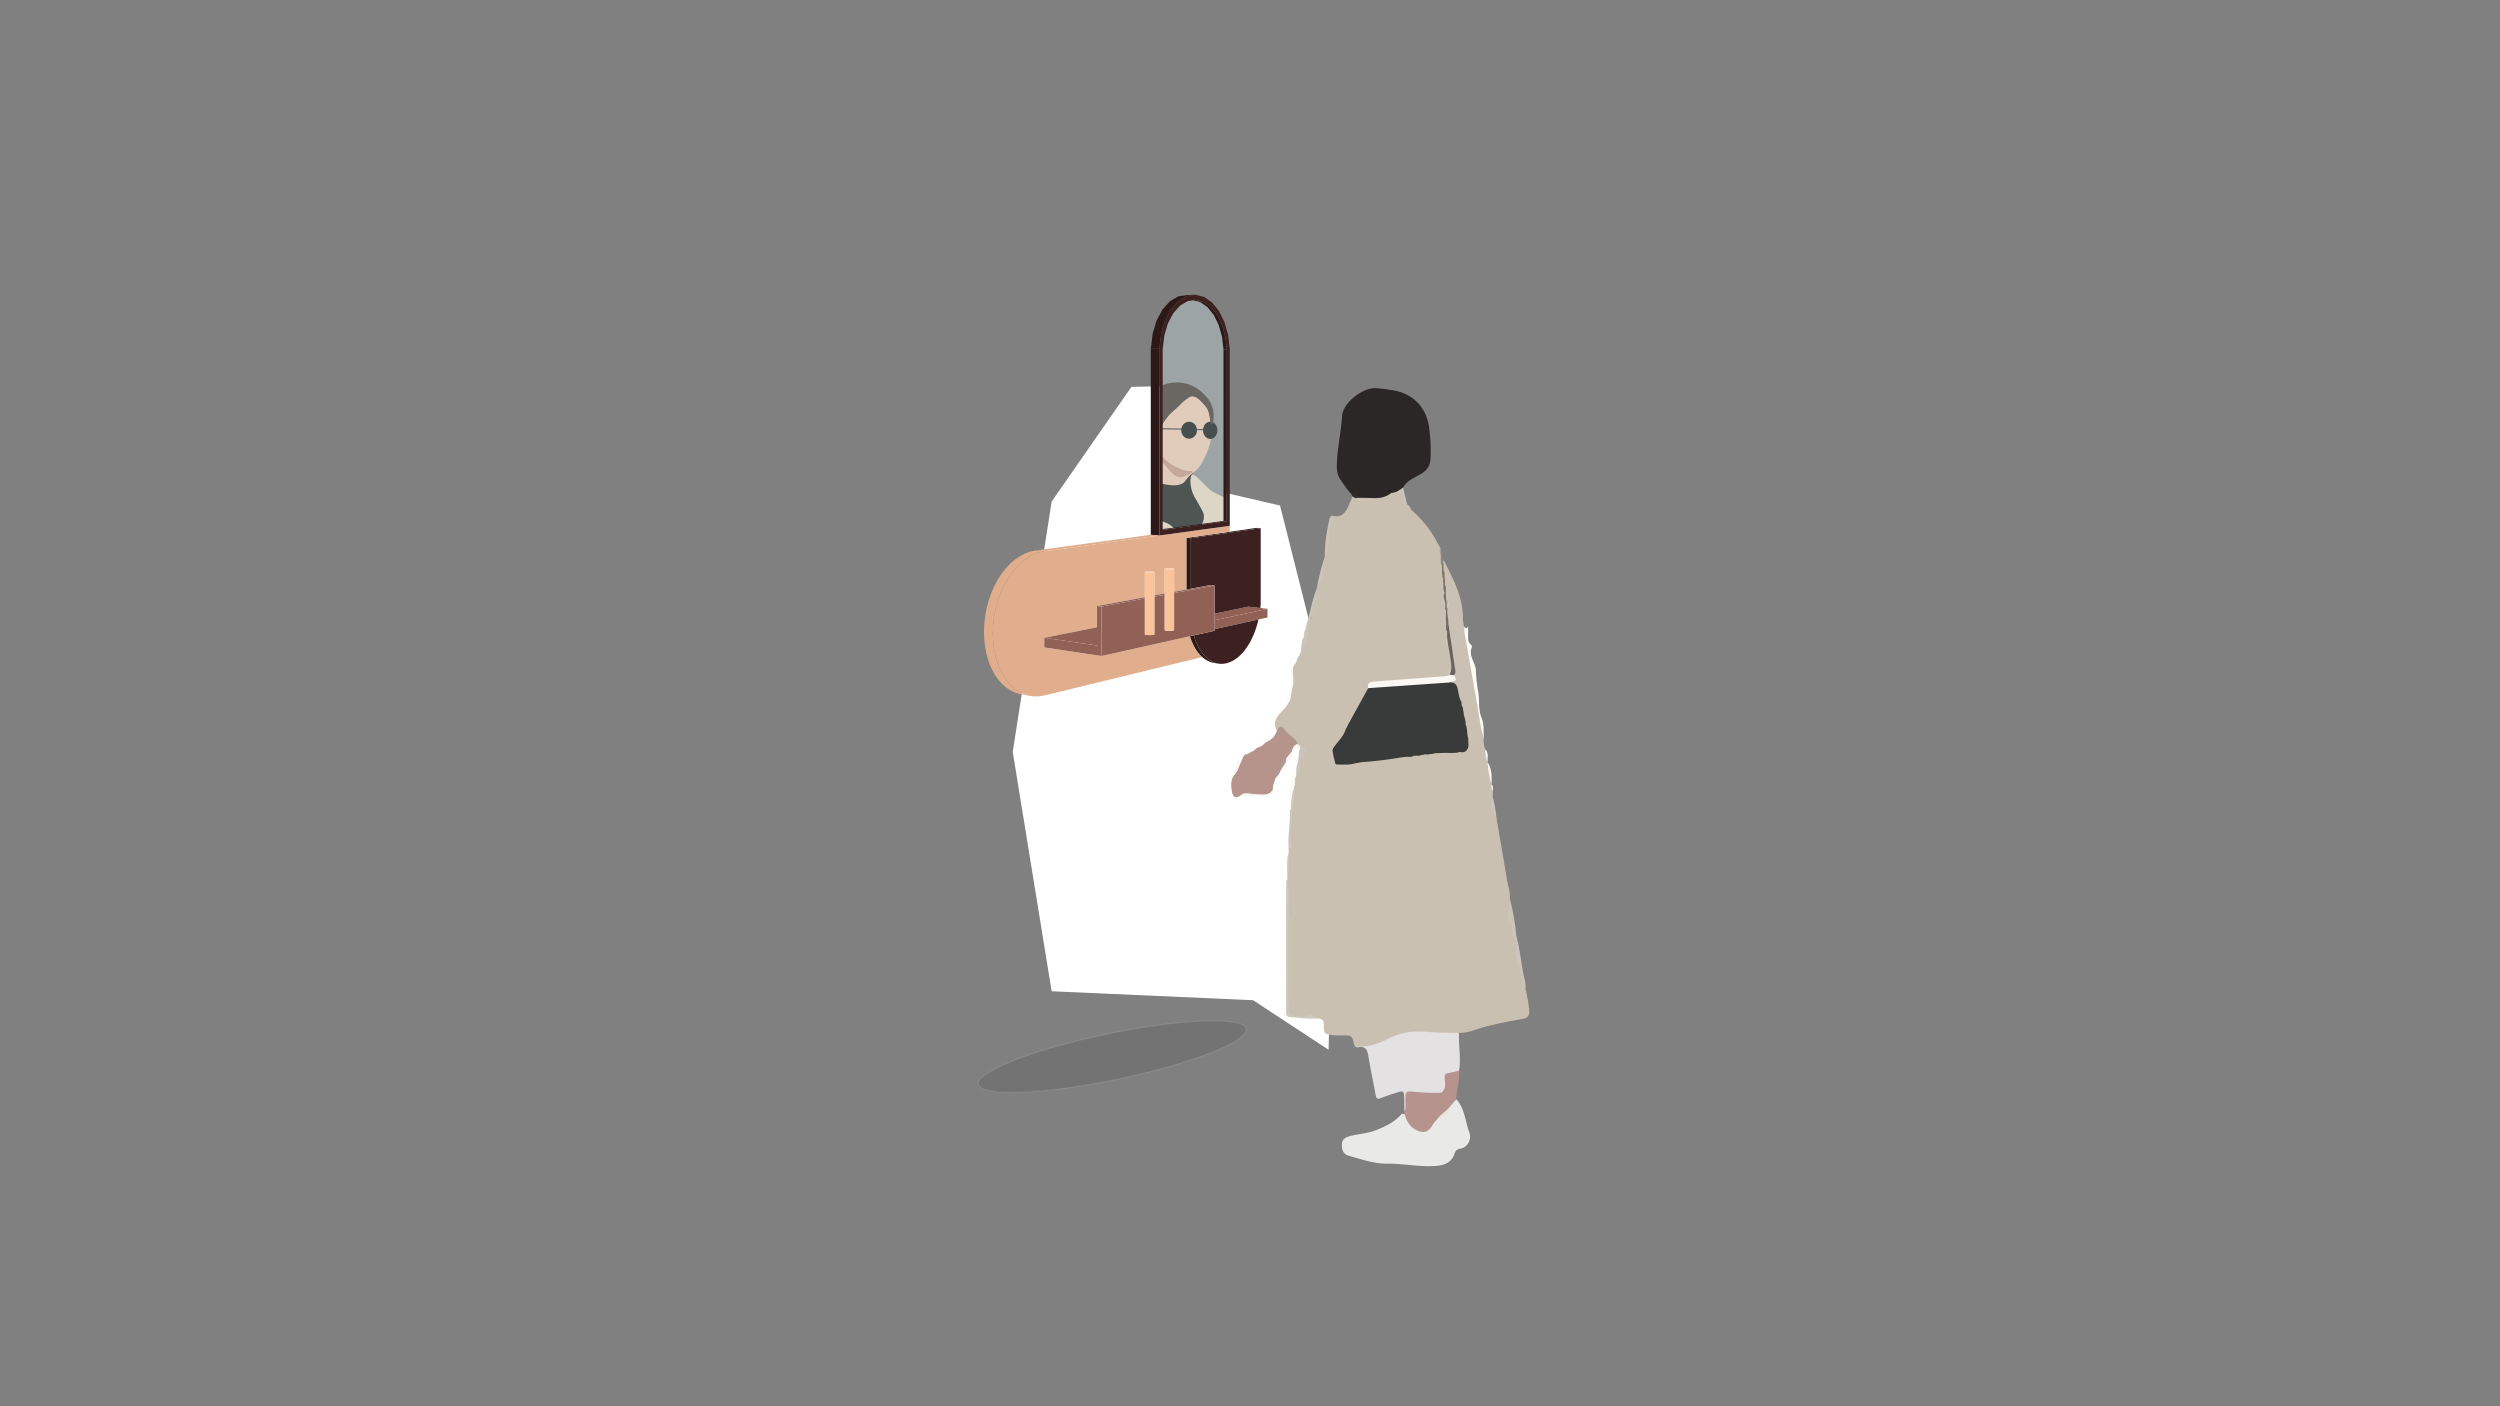 <svg xmlns="http://www.w3.org/2000/svg" viewBox="0 0 1920 1080"><rect x="0" y="0" width="1920" height="1080" fill="#808080" stroke="none"/><defs><style>.cls-1{fill:#0a0a05;}.cls-2{fill:#dccbb2;}.cls-3{fill:#e6bca3;}.cls-4{fill:#bb866e;}.cls-14,.cls-5{fill:none;}.cls-5{stroke:#0a0a05;stroke-width:0.75px;}.cls-14,.cls-15,.cls-5{stroke-miterlimit:10;}.cls-6{fill:#34241d;}.cls-7{fill:#fff;}.cls-8{fill:#d8eeef;opacity:0.33;}.cls-9{fill:#926156;}.cls-10{fill:#3d2120;}.cls-11{fill:#2d1818;}.cls-12{fill:#e0ae8c;}.cls-13{fill:#fbc39a;}.cls-14{stroke:#212830;stroke-linecap:square;stroke-width:0;}.cls-15{stroke:#fff;opacity:0.1;}.cls-16{fill:#cac0b2;}.cls-17{fill:#2b2727;}.cls-18{fill:#e3e1e1;}.cls-19{fill:#e9e9e7;}.cls-20{fill:#cac1b4;}.cls-21{fill:#b6938b;}.cls-22{fill:#b6938c;}.cls-23{fill:#cec8bc;}.cls-24{fill:#fdfcf7;}.cls-25{fill:#cbc4b9;}.cls-26{fill:#ccc4b9;}.cls-27{fill:#cdc4bb;}.cls-28{fill:#b0968c;}.cls-29{fill:#fdfbf8;}.cls-30{fill:#fcfaf5;}.cls-31{fill:#cbc4b8;}.cls-32{fill:#f9f5f0;}.cls-33{fill:#fcf7f5;}.cls-34{fill:#ccc7bf;}.cls-35{fill:#fbf7f5;}.cls-36{fill:#fbfaf5;}.cls-37{fill:#fbf8f5;}.cls-38{fill:#312c29;}.cls-39{fill:#b39994;}.cls-40{fill:#898881;}.cls-41{fill:#fbf9f5;}.cls-42{fill:#9f9b96;}.cls-43{fill:#393b3a;}.cls-44{fill:#cac3b0;}.cls-45{fill:#69635b;}.cls-46{fill:#3a3a35;}.cls-47{fill:#cac2b7;}.cls-48{fill:#797065;}.cls-49{fill:#d0c6b8;}.cls-50{fill:#756f65;}.cls-51{fill:#80786d;}.cls-52{fill:#cbc5b8;}.cls-53{fill:#ccc3bc;}.cls-54{fill:#2f2f2d;}.cls-55{fill:#221f1c;}.cls-56{fill:#d2cbc1;}.cls-57{fill:#cfc9bd;}.cls-58{fill:#bab5aa;}.cls-59{fill:#f1e2e2;}.cls-60{fill:#ebe6dd;}.cls-61{fill:#766e64;}.cls-62{fill:#8e867b;}.cls-63{fill:#d5cdc1;}.cls-64{fill:#3c3a34;}</style></defs><g id="Livello_4" data-name="Livello 4"><path class="cls-1" d="M914.87,363c-1.5,0-1.65,2.93-4.83,4.83-2.32,1.39-4.71,1.26-9.5,1-4-.22-6.44-.35-9.33-1.67-3.25-1.48-4.08-3.09-7-3.33a7.59,7.59,0,0,0-5,1.17c-1.16.88-3.08,3.18-2.17,10.33,1.56,12.32,9.35,22.12,13.33,30.67,7,15.08,4.2,30.58,2.5,39.83a376.47,376.47,0,0,1-10.66,44c-.85,2.61-2,6.1-.34,8.83,4.45,7.18,27,6.54,36.17-4.5,7.9-9.5-1.1-18.28,3.83-40,5.11-22.44,16.87-22.5,16-38-.8-14.31-10.9-15.21-17-39.83C920.09,373.2,917.72,362.94,914.87,363Z"/><path class="cls-2" d="M915.79,364.31c.84-.32,2.61,1.32,6.13,4.62,3.92,3.7,3.86,4.16,6,6a37.32,37.32,0,0,0,10.75,6.25c4.72,2,4.66,1.11,8.5,2.75,3.32,1.43,9,3.84,12.37,9.5,1.87,3.11,2.18,6,2.75,10.75.47,3.93.22,6.62,1,13.25a38.71,38.71,0,0,0,.63,4.13c.78,3.64,1.51,4.12,1.75,6.75.2,2.31-.29,2.7.25,4.25.45,1.31,1.05,1.72,2.5,3.5a37.18,37.18,0,0,1,3.87,5.75c1.39,2.64.74,2.61,2.13,5.25,1.59,3,2.51,3.19,3.5,5.75a19.32,19.32,0,0,1,1,4.75c.5,3.73,0,4.39.62,7.37a15.1,15.1,0,0,0,1.38,4.38c1.39,2.7,2.64,2.76,3.25,4.87a8.45,8.45,0,0,1-.38,5,15.46,15.46,0,0,1-2.25,4c-3.09,4.62-2.89,4.05-3.5,5.13-2,3.49-1.3,4.57-3.5,7.87a8.7,8.7,0,0,1-3,3.13,9.43,9.43,0,0,1-4.75.87c-2.34,0-2.44-.61-4.12-.37s-1.74.8-3.88,1.25c-1.49.31-2.45.52-3.5.12s-1.59-1.15-2.87-2.75c-1.43-1.77-1.87-2.73-2.25-2.62s-.41,2.15-.38,2.62a35.88,35.88,0,0,0,3.88,14c2.1,3.69,3.19,12.13,5.37,29,1,7.5.53,6.49,2.13,22,1.17,11.39,1.76,17.08,2.62,22.5,1.21,7.62,2.21,10.46,7.5,29.75,4.24,15.46,7.12,26.45,11,41.25,4,15.41,5.23,20.35,5.92,23.25,1.57,6.65,1.89,8.41,3.25,13.5,2.7,10.15,4,15.23,5.08,17.75,2.32,5.68,5.47,11.43,3.33,13.84-.06.07-.51.43-1.41,1.16-2.53,2.05-3.51,2.72-4.59,3.59-4,3.19-3,4-6.08,5.91-1.58,1-2.6,1.28-3.58,2.67a7.94,7.94,0,0,0-1.25,3.58c-.82,4.65-.15,5.58-.92,8.92-1,4.2-2.55,5-3.08,5.25a1.8,1.8,0,0,1-1.17.17c-1.21-.34-1.35-2.35-2.42-5.17-.49-1.31-.54-1.09-1.66-3.5-1.6-3.44-2-5-3.59-9-.44-1.13-1.26-3.06-2.91-6.92-2.51-5.86-4.43-10.25-4.5-10.41-5.18-11.83-9.34-33-9.34-33-.27-1.4-4.12-16.6-11.83-47-7.2-28.4-10.8-42.6-13.17-51.17-2-7.11-4.35-15.49-6.66-27.33-.84-4.3-1.73-9.59-3.5-20.17-1.61-9.6-2.41-14.39-3.34-20.67-2.09-14.23-1.57-13.86-2.83-19.83-2.12-10.05-3.58-11.09-5-19.5a94.52,94.52,0,0,1-1.17-17.67c.32-10.59,2.49-18.14,5.84-29.5,5.53-18.75,8.3-28.13,10.33-31.33.76-1.19,3-4.59,2.5-8.67-.2-1.55-.74-2.67-2.67-6.16-3.21-5.83-4-6.86-4.83-8.5C913.49,374.05,913.62,365.14,915.79,364.31Z"/><path class="cls-2" d="M877.92,365.68c1.49.61-.33,5.06.75,11.88.88,5.61,3.21,9.6,5.12,12.87,3.07,5.26,4.63,7.94,8,9.63,2.18,1.09,3.72,1.07,6.5,2.87a23.43,23.43,0,0,1,4.88,4.5c6.05,7.58-.88,35.13-.88,35.13s-5.22,20.77-11.62,52c-2.12,10.32-3.57,18.64-4.63,24.75-1,5.51-3.3,19.3-5.75,37.5-1.28,9.49-2.26,16.79-3.25,27-.46,4.75-1.37,14.82-2,27.62-.2,4.08-1,21.9-.37,49.88.67,28.93,1,43.4,2.37,50.5,2.18,11.33,8.11,35.84,2.25,39.37a16.16,16.16,0,0,1-3.62,1.5,19.39,19.39,0,0,1-8.75.25c-5.38-.77-4.78.63-15,.63-9,0-8.1-1.09-14.38-.75-7.75.42-10.2,2.14-13.62.37s-4.89-5.57-5.75-8.25c-5.29-16.31-3.19-32.06-5-52.58-.64-7.41-.9-5.2-1.84-14.67-.74-7.52-1.44-17.69-1.16-41.83.25-21.61,0-32.49,1-35.5,3.44-10.56,10.91-22.7,7.5-25.67-1.12-1-2.57-.21-4.67-1.83s-2.93-4.36-3.67-7.17c-1.2-4.55-.15-5.38-1.66-8.33-1-1.89-1.71-2.15-2.34-4.17a10.84,10.84,0,0,1-.33-5.33c.51-2.53,1.63-2.89,2.17-5.17a10.41,10.41,0,0,0-.5-5.66c-.81-2.69-.93-6,.5-29.34.68-11.19,1-16.78,1.16-17.83,1-7.57,2-9.56,6.17-25.83,3.65-14.25,5.47-21.38,7.17-29.84,1.88-9.37,1.94-11.56,3.83-17,1.42-4.08,3.84-8.83,8.67-18.33a33,33,0,0,1,11.16-13.17c3.17-2.3,6.22-4.52,10.67-5.5s5,.48,7.67-.83c2.9-1.43,2.93-3.51,7.5-8.83C874.75,367.55,876.75,365.22,877.92,365.68Z"/><path class="cls-3" d="M915,304.18c1.33.21,2.92-.08,5.11,1.25,1.31.8,2.63,2.85,4.22,4.5a18.66,18.66,0,0,1,4,6.67,27,27,0,0,1,1.67,8c.18,2.3,1.09,10.14-.92,16.83-.28.93-.91,2.82-1.67,4.84-.89,2.38-1.55,3.83-1.75,4.25-.71,1.55-1.32,2.69-1.58,3.16-.52,1-1,1.72-1.25,2.17a24.82,24.82,0,0,1-2.25,3.33,19.23,19.23,0,0,1-2.5,2.5c-.5.41-.65.49-1.5,1.17,0,0-1,.82-2.08,1.75a39.63,39.63,0,0,0-4.42,5c-4.43,5.81-17.9,1.76-18.75,1.5-4.16-1.25-5.18-2.71-5.58-3.5a13.46,13.46,0,0,1-.92-4.92,25.37,25.37,0,0,1,0-2.75c.05-.79.09-.89.25-2.5s.25-2.49.25-3.25c0-1.28-.13-1.21-.17-2.83s.11-1.79,0-3a4,4,0,0,0-2.16-4,31.83,31.83,0,0,1-3.75-3.08,16.94,16.94,0,0,1-1.75-2.09,9,9,0,0,1-1.17-2,8.3,8.3,0,0,1-.5-1.91,15.44,15.44,0,0,1-.34-2.82,8,8,0,0,1,.28-2.2,3.68,3.68,0,0,1,2-1.52,4.26,4.26,0,0,1,2.2-.2,6.27,6.27,0,0,1,2.19,1.15c.83.52,1.31,1.38,2.25,3.09s1.08,2.34,1.67,2.5c.88.22,1.83-.75,2.25-1.17a9.56,9.56,0,0,0,2.17-4.25,39.29,39.29,0,0,1,3.16-5.67c1.45-2.38,3-4.25,7.75-9.16C911.37,304.66,913.18,303.9,915,304.18Z"/><path class="cls-4" d="M915.85,362c-.17-.53-1.75-.05-4.37-.38-2.25-.28-3.86-1-7.06-2.56a33,33,0,0,1-7.75-4.56,40.05,40.05,0,0,1-4.44-4.5c-1.56-1.77-3.63-4.32-3.63-4.32h0s-.63-.17-.81,0,.35,1.22.38,1.25c4.79,7.81,2.89,6.16,5.81,9.5,6,6.86,8.95,10.28,12.69,10.07a12.9,12.9,0,0,0,3.37-.82C913,364.67,916.11,362.77,915.85,362Z"/><ellipse cx="929.45" cy="330.46" rx="5.53" ry="6.66"/><ellipse cx="913.23" cy="330.4" rx="6.06" ry="6.53"/><line class="cls-5" x1="925.78" y1="329.96" x2="917.12" y2="329.96"/><line class="cls-5" x1="908" y1="329.51" x2="886.62" y2="329.26"/><path class="cls-6" d="M930.25,325.52c-.55-.34-1.47-6.64-1.92-8.59-.72-3.11-2.54-5.06-4.75-7.41-1.91-2-5.42-5.79-8.83-5a8.26,8.26,0,0,0-2.42,1.33,34.28,34.28,0,0,0-5.5,4.5c-6.42,6.58-6.87,5.63-9.83,9.5-3.56,4.65-5.34,7-6,9.83a8.84,8.84,0,0,1-2.67,4.84c-1.18,1-2,.87-2.16.83a2.83,2.83,0,0,1-1.67-1.5,10.83,10.83,0,0,1-.85-2.17,4,4,0,0,0-1.27-1.81,4.33,4.33,0,0,0-2.63-1.35,4.64,4.64,0,0,0-3.42,1.16c-1,1-.55,2.38-.62,3.3a9.44,9.44,0,0,0,2,6.53A22.29,22.29,0,0,0,882.6,344a7.91,7.91,0,0,1,2,1.81,9.93,9.93,0,0,1,.67,3.5c0,3.29.32,5.29-.25,8.58-.72,4.14.59,5.15-.31,6.38-1.09,1.47-3.5,1.95-4,2.12a4.53,4.53,0,0,1-3.42.25c-1.33-.62-1.73-2.21-2.25-4.33s-.8-3.2-.33-4.67a8.07,8.07,0,0,1,3.5-4.08c1.51-1,2.38-.9,3.08-2a4.12,4.12,0,0,0,.5-2.83c-.25-1.36-1.14-2.11-2.08-3.09a51.5,51.5,0,0,1-3.5-4.66c-2.5-3.28-3-7.5-3.5-11.75-.45-3.75-.93-7.87.5-12.92a28.88,28.88,0,0,1,7.91-12.75,33.59,33.59,0,0,1,13.75-8.42,29.5,29.5,0,0,1,15.75-.58c8.17,2,13,7.08,15.42,9.67a21.34,21.34,0,0,1,4.92,8.29s1.81,3.11.75,12.79c0,.29-.15.39-.2.42a.49.49,0,0,1-.27.08.72.72,0,0,1-.33-.06Z"/></g><g id="Livello_5" data-name="Livello 5"><polygon class="cls-7" points="892.04 296.6 892.17 406.77 940.17 400.94 940.51 378.38 983.06 388.25 1026.72 561.36 1020.34 806.21 962.38 768.17 807.66 761.28 777.79 577.45 807.66 385.19 868.94 297.11 892.04 296.6"/><polygon class="cls-8" points="891.49 406.21 891.28 266.34 897.02 245.79 901.49 236.85 909.53 229.7 918.72 229.32 926.13 232.64 936.09 245.91 942.21 260.08 941.19 402.3 893.19 408.17 891.49 406.21"/></g><g id="Livello_2" data-name="Livello 2"><polygon class="cls-9" points="973.43 467.59 973.43 474.18 966.47 475.77 932.89 483.2 932.89 476.3 973.43 467.59"/><polygon class="cls-9" points="973.43 467.59 932.89 476.3 932.89 471.31 958.76 465.89 967.96 466.95 973.43 467.59"/><polygon class="cls-10" points="968.22 405.67 968.22 463.93 967.96 466.95 958.76 465.89 932.89 471.31 932.89 449.64 929.6 449.32 914.56 452.09 914.56 413.37 968.22 405.67"/><polygon class="cls-11" points="968.22 405.67 914.56 413.37 911.32 413.11 944.47 408.38 965.03 405.41 968.22 405.67"/><polygon class="cls-10" points="966.47 475.77 966.31 476.62 965.51 479.7 964.56 482.73 963.55 485.59 962.38 488.41 961.1 491.12 959.77 493.67 958.29 496.05 956.75 498.34 955.15 500.41 953.45 502.27 951.7 504.02 949.84 505.51 947.98 506.78 946.07 507.84 944.15 508.69 942.19 509.33 940.22 509.7 938.26 509.86 936.34 509.76 934.38 509.38 932.52 508.8 930.66 507.95 928.85 506.89 927.15 505.56 925.5 504.07 923.91 502.27 922.42 500.3 921.04 498.18 919.82 495.79 918.65 493.24 917.64 490.59 916.84 487.98 932.89 484.37 932.89 483.2 966.47 475.77"/><polygon class="cls-12" points="944.47 403.82 944.47 408.38 911.32 413.11 911.32 452.67 901.7 454.48 901.7 436.74 901.44 436.63 901.01 436.53 900.32 436.42 899.52 436.37 898.62 436.37 897.66 436.37 896.76 436.37 895.96 436.42 895.27 436.53 894.74 436.63 894.48 436.74 894.48 436.9 894.48 455.8 886.56 457.24 886.56 439.39 886.56 439.24 886.35 439.13 885.92 439.02 885.23 438.92 884.43 438.86 883.53 438.86 882.58 438.86 881.62 438.86 880.77 438.92 880.08 439.02 879.55 439.13 879.28 439.24 879.23 439.39 879.23 458.62 842.51 465.41 842.51 481.72 801.98 489.84 801.98 497.22 842.51 503.33 845.97 503.81 913.92 488.62 914.4 490.11 915.41 492.82 916.58 495.36 917.8 497.7 919.18 499.88 920.67 501.84 922.26 503.6 923.38 504.6 801.98 534.13 797.99 534.77 794.01 534.82 790.08 534.29 786.25 533.07 782.58 531.26 779.08 528.87 775.84 525.9 772.91 522.39 770.26 518.3 767.92 513.84 766.01 508.91 764.47 503.65 763.35 498.07 762.71 492.23 762.45 486.28 762.71 480.23 763.35 474.18 764.47 468.18 766.01 462.33 767.92 456.71 770.26 451.29 772.91 446.24 775.84 441.57 779.08 437.38 782.58 433.66 786.25 430.47 790.08 427.82 794.01 425.75 797.99 424.31 801.98 423.41 890.33 411.25 944.47 403.82"/><path class="cls-10" d="M944.47,268V403.82l-54.14,7.43V267.4h.06l1.38-11.21,3-10.19,4.51-8.55,5.69-6.32,6.43-3.77,6.8-1,6.64,1.75,6.21,4.36,5.26,6.63,4.15,8.5,2.76,9.82Zm-2.28,132.28V268.41l-1.12-9.83-2.5-9-3.82-7.76-4.84-6-5.63-3.93-6-1.59-1.81.32-4.36.63-5.84,3.46-5.16,5.78-4.14,7.81-2.76,9.24-1.28,10.78V406.9Z"/><polygon class="cls-11" points="942.19 268.41 942.19 400.31 939.64 400.1 939.64 268.41 942.19 268.41"/><polygon class="cls-11" points="941.07 258.58 942.19 268.41 939.64 268.41 938.52 258.63 935.97 249.66 932.2 241.91 927.36 235.91 921.73 231.92 916.42 230.6 918.23 230.28 924.28 231.87 929.91 235.8 934.75 241.85 938.57 249.61 941.07 258.58"/><polygon class="cls-11" points="942.19 400.31 892.88 406.9 892.88 406.31 939.64 400.1 942.19 400.31"/><polygon class="cls-11" points="936.34 509.76 933.1 509.28 931.19 508.91 929.28 508.32 927.42 507.47 925.66 506.41 923.91 505.14 923.38 504.6 922.26 503.6 920.67 501.84 919.18 499.88 917.8 497.7 916.58 495.36 915.41 492.82 914.4 490.11 913.92 488.62 916.84 487.98 917.64 490.59 918.65 493.24 919.82 495.79 921.04 498.18 922.42 500.3 923.91 502.27 925.5 504.07 927.15 505.56 928.85 506.89 930.66 507.95 932.52 508.8 934.38 509.38 936.34 509.76"/><polygon class="cls-9" points="932.89 483.2 932.89 484.37 916.84 487.98 913.92 488.62 845.97 503.81 845.97 484.8 845.97 465.84 879.23 459.63 879.23 487.24 879.44 487.4 879.92 487.56 880.56 487.66 881.41 487.72 882.31 487.77 883.27 487.77 884.22 487.72 885.07 487.66 885.76 487.56 886.29 487.4 886.56 487.24 886.56 487.08 886.56 458.25 894.48 456.81 894.48 483.95 894.69 484.11 895.17 484.27 895.8 484.37 896.6 484.48 897.56 484.48 898.46 484.48 899.42 484.48 900.21 484.37 900.91 484.27 901.38 484.11 901.65 483.95 901.7 483.79 901.7 455.48 932.89 449.64 932.89 471.31 932.89 476.3 932.89 483.2"/><polygon class="cls-9" points="932.89 449.64 901.7 455.48 901.7 454.48 911.32 452.67 914.56 452.09 929.6 449.32 932.89 449.64"/><polygon class="cls-11" points="918.23 226.35 911.43 227.36 905 231.13 899.31 237.45 894.8 246 891.77 256.19 890.39 267.4 890.33 267.4 883.85 267.45 885.23 256.3 888.26 246.16 892.83 237.66 898.51 231.34 904.94 227.57 911.74 226.56 918.23 226.35"/><polygon class="cls-11" points="914.56 413.37 914.56 452.09 911.32 452.67 911.32 413.11 914.56 413.37"/><polygon class="cls-13" points="901.7 455.48 901.7 483.79 901.65 483.95 901.38 484.11 900.91 484.27 900.21 484.37 899.42 484.48 898.46 484.48 897.56 484.48 896.6 484.48 895.8 484.37 895.17 484.27 894.69 484.11 894.48 483.95 894.48 456.81 894.48 455.8 894.48 436.9 894.69 437.01 895.17 437.11 895.8 437.16 896.6 437.27 897.56 437.27 898.46 437.27 899.42 437.27 900.21 437.16 900.91 437.11 901.38 437.01 901.65 436.9 901.7 436.74 901.7 454.48 901.7 455.48"/><polygon class="cls-13" points="901.7 436.74 901.65 436.9 901.38 437.01 900.91 437.11 900.21 437.16 899.42 437.27 898.46 437.27 897.56 437.27 896.6 437.27 895.8 437.16 895.17 437.11 894.69 437.01 894.48 436.9 894.48 436.74 894.74 436.63 895.27 436.53 895.96 436.42 896.76 436.37 897.66 436.37 898.62 436.37 899.52 436.37 900.32 436.42 901.01 436.53 901.44 436.63 901.7 436.74"/><polygon class="cls-9" points="894.48 455.8 894.48 456.81 886.56 458.25 886.56 457.24 894.48 455.8"/><polygon class="cls-11" points="890.33 267.4 890.33 411.25 883.8 410.72 883.8 267.45 883.85 267.45 890.33 267.4"/><polygon class="cls-12" points="890.33 411.25 801.98 423.41 795.23 422.77 883.8 410.72 890.33 411.25"/><polygon class="cls-13" points="886.56 487.08 886.56 487.24 886.29 487.4 885.76 487.56 885.07 487.66 884.22 487.72 883.27 487.77 882.31 487.77 881.41 487.72 880.56 487.66 879.92 487.56 879.44 487.4 879.23 487.24 879.23 459.63 879.23 458.62 879.23 439.39 879.44 439.5 879.92 439.61 880.56 439.71 881.41 439.77 882.31 439.82 883.27 439.82 884.22 439.77 885.07 439.71 885.76 439.61 886.29 439.5 886.56 439.39 886.56 457.24 886.56 458.25 886.56 487.08"/><polygon class="cls-13" points="886.56 439.24 886.56 439.39 886.29 439.5 885.76 439.61 885.07 439.71 884.22 439.77 883.27 439.82 882.31 439.82 881.41 439.77 880.56 439.71 879.92 439.61 879.44 439.5 879.23 439.39 879.28 439.24 879.55 439.13 880.08 439.02 880.77 438.92 881.62 438.86 882.58 438.86 883.53 438.86 884.43 438.86 885.23 438.92 885.92 439.02 886.35 439.13 886.56 439.24"/><polygon class="cls-9" points="879.23 458.62 879.23 459.63 845.97 465.84 842.51 465.41 879.23 458.62"/><polygon class="cls-9" points="845.97 484.8 845.97 503.81 842.51 503.33 842.51 495.74 842.51 484.37 842.51 481.72 842.51 465.41 845.97 465.84 845.97 484.8"/><polygon class="cls-9" points="842.51 495.74 842.51 503.33 801.98 497.22 801.98 489.84 842.51 495.74"/><polygon class="cls-9" points="842.51 484.37 842.51 495.74 801.98 489.84 842.51 481.72 842.51 484.37"/><polygon class="cls-12" points="801.98 423.41 797.99 424.31 794.01 425.75 790.08 427.82 786.25 430.47 782.58 433.66 779.08 437.38 775.84 441.57 772.91 446.24 770.26 451.29 767.92 456.71 766.01 462.33 764.47 468.18 763.35 474.18 762.71 480.23 762.45 486.28 762.71 492.23 763.35 498.07 764.47 503.65 766.01 508.91 767.92 513.84 770.26 518.3 772.91 522.39 775.84 525.9 779.08 528.87 782.58 531.26 786.25 533.07 790.08 534.29 783.33 533.07 779.5 531.9 775.84 530.09 772.33 527.7 769.09 524.73 766.11 521.23 763.46 517.19 761.17 512.73 759.21 507.79 757.67 502.53 756.6 497.01 755.91 491.22 755.7 485.33 755.91 479.27 756.6 473.27 757.67 467.27 759.21 461.49 761.17 455.86 763.46 450.49 766.11 445.45 769.09 440.83 772.33 436.63 775.84 432.92 779.5 429.73 783.33 427.13 787.26 425.06 791.24 423.62 795.23 422.77 801.98 423.41"/><line class="cls-14" x1="900.32" y1="436.42" x2="899.52" y2="436.37"/><line class="cls-14" x1="901.01" y1="436.53" x2="900.32" y2="436.42"/><line class="cls-14" x1="901.44" y1="436.63" x2="901.01" y2="436.53"/><line class="cls-14" x1="890.33" y1="411.25" x2="801.98" y2="423.41"/><line class="cls-14" x1="845.97" y1="503.81" x2="913.92" y2="488.62"/><line class="cls-14" x1="911.32" y1="452.67" x2="901.7" y2="454.48"/><line class="cls-14" x1="932.89" y1="483.2" x2="966.47" y2="475.77"/><line class="cls-14" x1="966.47" y1="475.77" x2="973.43" y2="474.18"/><line class="cls-14" x1="973.43" y1="467.59" x2="967.96" y2="466.95"/><line class="cls-14" x1="967.96" y1="466.95" x2="958.76" y2="465.89"/><line class="cls-14" x1="883.85" y1="267.45" x2="890.33" y2="267.4"/><line class="cls-14" x1="918.23" y1="230.28" x2="916.42" y2="230.6"/><line class="cls-14" x1="916.42" y1="230.6" x2="912.06" y2="231.23"/><line class="cls-14" x1="911.32" y1="413.11" x2="944.47" y2="408.38"/><line class="cls-14" x1="944.47" y1="408.38" x2="965.03" y2="405.41"/><line class="cls-14" x1="922.26" y1="503.6" x2="923.38" y2="504.6"/><line class="cls-14" x1="923.38" y1="504.6" x2="923.91" y2="505.14"/><line class="cls-14" x1="913.92" y1="488.62" x2="916.84" y2="487.98"/><line class="cls-14" x1="916.84" y1="487.98" x2="932.89" y2="484.37"/><line class="cls-14" x1="929.6" y1="449.32" x2="914.56" y2="452.09"/><line class="cls-14" x1="914.56" y1="452.09" x2="911.32" y2="452.67"/><line class="cls-14" x1="769.09" y1="524.73" x2="766.11" y2="521.23"/><line class="cls-14" x1="766.11" y1="521.23" x2="763.46" y2="517.19"/><line class="cls-14" x1="763.46" y1="517.19" x2="761.17" y2="512.73"/><line class="cls-14" x1="761.17" y1="512.73" x2="759.21" y2="507.79"/><line class="cls-14" x1="759.21" y1="507.79" x2="757.67" y2="502.53"/><line class="cls-14" x1="757.67" y1="502.53" x2="756.6" y2="497.01"/><line class="cls-14" x1="756.6" y1="497.01" x2="755.91" y2="491.22"/><line class="cls-14" x1="755.91" y1="491.22" x2="755.7" y2="485.33"/><line class="cls-14" x1="755.7" y1="485.33" x2="755.91" y2="479.27"/><line class="cls-14" x1="755.91" y1="479.27" x2="756.6" y2="473.27"/><line class="cls-14" x1="756.6" y1="473.27" x2="757.67" y2="467.27"/><line class="cls-14" x1="757.67" y1="467.27" x2="759.21" y2="461.49"/><line class="cls-14" x1="759.21" y1="461.49" x2="761.17" y2="455.86"/><line class="cls-14" x1="761.17" y1="455.86" x2="763.46" y2="450.49"/><line class="cls-14" x1="763.46" y1="450.49" x2="766.11" y2="445.45"/><line class="cls-14" x1="766.11" y1="445.45" x2="769.09" y2="440.83"/><line class="cls-14" x1="769.09" y1="440.83" x2="772.33" y2="436.63"/><line class="cls-14" x1="772.33" y1="436.63" x2="775.84" y2="432.92"/><line class="cls-14" x1="775.84" y1="432.92" x2="779.5" y2="429.73"/><line class="cls-14" x1="779.5" y1="429.73" x2="783.33" y2="427.13"/><line class="cls-14" x1="783.33" y1="427.13" x2="787.26" y2="425.06"/><line class="cls-14" x1="787.26" y1="425.06" x2="791.24" y2="423.62"/><line class="cls-14" x1="791.24" y1="423.62" x2="795.23" y2="422.77"/><line class="cls-14" x1="883.8" y1="410.72" x2="795.23" y2="422.77"/><line class="cls-14" x1="801.98" y1="534.13" x2="923.38" y2="504.6"/><line class="cls-14" x1="801.98" y1="534.13" x2="797.99" y2="534.77"/><line class="cls-14" x1="797.99" y1="534.77" x2="794.01" y2="534.82"/><line class="cls-14" x1="794.01" y1="534.82" x2="790.08" y2="534.29"/><line class="cls-14" x1="790.08" y1="534.29" x2="786.25" y2="533.07"/><line class="cls-14" x1="786.25" y1="533.07" x2="782.58" y2="531.26"/><line class="cls-14" x1="782.58" y1="531.26" x2="779.08" y2="528.87"/><line class="cls-14" x1="779.08" y1="528.87" x2="775.84" y2="525.9"/><line class="cls-14" x1="775.84" y1="525.9" x2="772.91" y2="522.39"/><line class="cls-14" x1="772.91" y1="522.39" x2="770.26" y2="518.3"/><line class="cls-14" x1="770.26" y1="518.3" x2="767.92" y2="513.84"/><line class="cls-14" x1="767.92" y1="513.84" x2="766.01" y2="508.91"/><line class="cls-14" x1="766.01" y1="508.91" x2="764.47" y2="503.65"/><line class="cls-14" x1="764.47" y1="503.65" x2="763.35" y2="498.07"/><line class="cls-14" x1="763.35" y1="498.07" x2="762.71" y2="492.23"/><line class="cls-14" x1="762.71" y1="492.23" x2="762.45" y2="486.28"/><line class="cls-14" x1="762.45" y1="486.28" x2="762.71" y2="480.23"/><line class="cls-14" x1="762.71" y1="480.23" x2="763.35" y2="474.18"/><line class="cls-14" x1="763.35" y1="474.18" x2="764.47" y2="468.18"/><line class="cls-14" x1="764.47" y1="468.18" x2="766.01" y2="462.33"/><line class="cls-14" x1="766.01" y1="462.33" x2="767.92" y2="456.71"/><line class="cls-14" x1="767.92" y1="456.71" x2="770.26" y2="451.29"/><line class="cls-14" x1="770.26" y1="451.29" x2="772.91" y2="446.24"/><line class="cls-14" x1="772.91" y1="446.24" x2="775.84" y2="441.57"/><line class="cls-14" x1="775.84" y1="441.57" x2="779.08" y2="437.38"/><line class="cls-14" x1="779.08" y1="437.38" x2="782.58" y2="433.66"/><line class="cls-14" x1="782.58" y1="433.66" x2="786.25" y2="430.47"/><line class="cls-14" x1="786.25" y1="430.47" x2="790.08" y2="427.82"/><line class="cls-14" x1="790.08" y1="427.82" x2="794.01" y2="425.75"/><line class="cls-14" x1="794.01" y1="425.75" x2="797.99" y2="424.31"/><line class="cls-14" x1="797.99" y1="424.31" x2="801.98" y2="423.41"/><line class="cls-14" x1="783.33" y1="533.07" x2="790.08" y2="534.29"/><line class="cls-14" x1="795.23" y1="422.77" x2="801.98" y2="423.41"/><line class="cls-14" x1="932.89" y1="449.64" x2="901.7" y2="455.48"/><line class="cls-14" x1="894.48" y1="456.81" x2="886.56" y2="458.25"/><line class="cls-14" x1="879.23" y1="459.63" x2="845.97" y2="465.84"/><line class="cls-14" x1="894.48" y1="455.8" x2="886.56" y2="457.24"/><line class="cls-14" x1="879.23" y1="458.62" x2="842.51" y2="465.41"/><line class="cls-14" x1="845.97" y1="465.84" x2="842.51" y2="465.41"/><line class="cls-14" x1="845.97" y1="503.81" x2="842.51" y2="503.33"/><line class="cls-14" x1="932.89" y1="449.64" x2="929.6" y2="449.32"/><line class="cls-14" x1="801.98" y1="497.22" x2="842.51" y2="503.33"/><line class="cls-14" x1="801.98" y1="489.84" x2="842.51" y2="495.74"/><line class="cls-14" x1="932.89" y1="476.3" x2="973.43" y2="467.59"/><line class="cls-14" x1="883.85" y1="267.45" x2="885.23" y2="256.3"/><line class="cls-14" x1="885.23" y1="256.3" x2="888.26" y2="246.16"/><line class="cls-14" x1="888.26" y1="246.16" x2="892.83" y2="237.66"/><line class="cls-14" x1="892.83" y1="237.66" x2="898.51" y2="231.34"/><line class="cls-14" x1="898.51" y1="231.34" x2="904.94" y2="227.57"/><line class="cls-14" x1="904.94" y1="227.57" x2="911.74" y2="226.56"/><line class="cls-14" x1="890.39" y1="267.4" x2="891.77" y2="256.19"/><line class="cls-14" x1="891.77" y1="256.19" x2="894.8" y2="246"/><line class="cls-14" x1="894.8" y1="246" x2="899.31" y2="237.45"/><line class="cls-14" x1="899.31" y1="237.45" x2="905" y2="231.13"/><line class="cls-14" x1="905" y1="231.13" x2="911.43" y2="227.36"/><line class="cls-14" x1="911.43" y1="227.36" x2="918.23" y2="226.35"/><line class="cls-14" x1="918.23" y1="226.35" x2="924.87" y2="228.1"/><line class="cls-14" x1="924.87" y1="228.1" x2="931.08" y2="232.46"/><line class="cls-14" x1="931.08" y1="232.46" x2="936.34" y2="239.09"/><line class="cls-14" x1="936.34" y1="239.09" x2="940.49" y2="247.59"/><line class="cls-14" x1="940.49" y1="247.59" x2="943.25" y2="257.41"/><line class="cls-14" x1="943.25" y1="257.41" x2="944.47" y2="268.03"/><line class="cls-14" x1="890.33" y1="411.25" x2="944.47" y2="403.82"/><line class="cls-14" x1="911.74" y1="226.56" x2="918.23" y2="226.35"/><line class="cls-14" x1="942.19" y1="268.41" x2="941.07" y2="258.58"/><line class="cls-14" x1="941.07" y1="258.58" x2="938.57" y2="249.61"/><line class="cls-14" x1="938.57" y1="249.61" x2="934.75" y2="241.85"/><line class="cls-14" x1="934.75" y1="241.85" x2="929.91" y2="235.8"/><line class="cls-14" x1="929.91" y1="235.8" x2="924.28" y2="231.87"/><line class="cls-14" x1="924.28" y1="231.87" x2="918.23" y2="230.28"/><line class="cls-14" x1="912.06" y1="231.23" x2="906.22" y2="234.69"/><line class="cls-14" x1="906.22" y1="234.69" x2="901.06" y2="240.47"/><line class="cls-14" x1="901.06" y1="240.47" x2="896.92" y2="248.28"/><line class="cls-14" x1="896.92" y1="248.28" x2="894.16" y2="257.52"/><line class="cls-14" x1="894.16" y1="257.52" x2="892.88" y2="268.3"/><line class="cls-14" x1="892.88" y1="406.9" x2="942.19" y2="400.31"/><line class="cls-14" x1="932.2" y1="241.91" x2="927.36" y2="235.91"/><line class="cls-14" x1="927.36" y1="235.91" x2="921.73" y2="231.92"/><line class="cls-14" x1="921.73" y1="231.92" x2="916.42" y2="230.6"/><line class="cls-14" x1="892.88" y1="406.31" x2="939.64" y2="400.1"/><line class="cls-14" x1="939.64" y1="268.41" x2="938.52" y2="258.63"/><line class="cls-14" x1="938.52" y1="258.63" x2="935.97" y2="249.66"/><line class="cls-14" x1="935.97" y1="249.66" x2="932.2" y2="241.91"/><line class="cls-14" x1="942.19" y1="400.31" x2="939.64" y2="400.1"/><line class="cls-14" x1="931.19" y1="508.91" x2="933.1" y2="509.28"/><line class="cls-14" x1="929.28" y1="508.32" x2="931.19" y2="508.91"/><line class="cls-14" x1="927.42" y1="507.47" x2="929.28" y2="508.32"/><line class="cls-14" x1="925.66" y1="506.41" x2="927.42" y2="507.47"/><line class="cls-14" x1="923.91" y1="505.14" x2="925.66" y2="506.41"/><line class="cls-14" x1="920.67" y1="501.84" x2="922.26" y2="503.6"/><line class="cls-14" x1="919.18" y1="499.88" x2="920.67" y2="501.84"/><line class="cls-14" x1="917.8" y1="497.7" x2="919.18" y2="499.88"/><line class="cls-14" x1="916.58" y1="495.36" x2="917.8" y2="497.7"/><line class="cls-14" x1="915.41" y1="492.82" x2="916.58" y2="495.36"/><line class="cls-14" x1="914.4" y1="490.11" x2="915.41" y2="492.82"/><line class="cls-14" x1="913.92" y1="488.62" x2="914.4" y2="490.11"/><line class="cls-14" x1="914.56" y1="413.37" x2="968.22" y2="405.67"/><line class="cls-14" x1="967.96" y1="466.95" x2="968.22" y2="463.93"/><line class="cls-14" x1="966.31" y1="476.62" x2="966.47" y2="475.77"/><line class="cls-14" x1="965.51" y1="479.7" x2="966.31" y2="476.62"/><line class="cls-14" x1="964.56" y1="482.73" x2="965.51" y2="479.7"/><line class="cls-14" x1="963.55" y1="485.59" x2="964.56" y2="482.73"/><line class="cls-14" x1="962.38" y1="488.41" x2="963.55" y2="485.59"/><line class="cls-14" x1="961.1" y1="491.12" x2="962.38" y2="488.41"/><line class="cls-14" x1="959.77" y1="493.67" x2="961.1" y2="491.12"/><line class="cls-14" x1="958.29" y1="496.05" x2="959.77" y2="493.67"/><line class="cls-14" x1="956.75" y1="498.34" x2="958.29" y2="496.05"/><line class="cls-14" x1="955.15" y1="500.41" x2="956.75" y2="498.34"/><line class="cls-14" x1="953.45" y1="502.27" x2="955.15" y2="500.41"/><line class="cls-14" x1="951.7" y1="504.02" x2="953.45" y2="502.27"/><line class="cls-14" x1="949.84" y1="505.51" x2="951.7" y2="504.02"/><line class="cls-14" x1="947.98" y1="506.78" x2="949.84" y2="505.51"/><line class="cls-14" x1="946.07" y1="507.84" x2="947.98" y2="506.78"/><line class="cls-14" x1="944.15" y1="508.69" x2="946.07" y2="507.84"/><line class="cls-14" x1="942.19" y1="509.33" x2="944.15" y2="508.69"/><line class="cls-14" x1="940.22" y1="509.7" x2="942.19" y2="509.33"/><line class="cls-14" x1="938.26" y1="509.86" x2="940.22" y2="509.7"/><line class="cls-14" x1="936.34" y1="509.76" x2="938.26" y2="509.86"/><line class="cls-14" x1="934.38" y1="509.38" x2="936.34" y2="509.76"/><line class="cls-14" x1="932.52" y1="508.8" x2="934.38" y2="509.38"/><line class="cls-14" x1="930.66" y1="507.95" x2="932.52" y2="508.8"/><line class="cls-14" x1="928.85" y1="506.89" x2="930.66" y2="507.95"/><line class="cls-14" x1="927.15" y1="505.56" x2="928.85" y2="506.89"/><line class="cls-14" x1="925.5" y1="504.07" x2="927.15" y2="505.56"/><line class="cls-14" x1="923.91" y1="502.27" x2="925.5" y2="504.07"/><line class="cls-14" x1="922.42" y1="500.3" x2="923.91" y2="502.27"/><line class="cls-14" x1="921.04" y1="498.18" x2="922.42" y2="500.3"/><line class="cls-14" x1="919.82" y1="495.79" x2="921.04" y2="498.18"/><line class="cls-14" x1="918.65" y1="493.24" x2="919.82" y2="495.79"/><line class="cls-14" x1="917.64" y1="490.59" x2="918.65" y2="493.24"/><line class="cls-14" x1="916.84" y1="487.98" x2="917.64" y2="490.59"/><line class="cls-14" x1="911.32" y1="413.11" x2="914.56" y2="413.37"/><line class="cls-14" x1="965.03" y1="405.41" x2="968.22" y2="405.67"/><line class="cls-14" x1="933.1" y1="509.28" x2="936.34" y2="509.76"/><line class="cls-14" x1="886.29" y1="487.4" x2="886.56" y2="487.24"/><line class="cls-14" x1="885.76" y1="487.56" x2="886.29" y2="487.4"/><line class="cls-14" x1="885.07" y1="487.66" x2="885.76" y2="487.56"/><line class="cls-14" x1="884.22" y1="487.72" x2="885.07" y2="487.66"/><line class="cls-14" x1="883.27" y1="487.77" x2="884.22" y2="487.72"/><line class="cls-14" x1="881.41" y1="487.72" x2="882.31" y2="487.77"/><line class="cls-14" x1="880.56" y1="487.66" x2="881.41" y2="487.72"/><line class="cls-14" x1="879.92" y1="487.56" x2="880.56" y2="487.66"/><line class="cls-14" x1="879.44" y1="487.4" x2="879.92" y2="487.56"/><line class="cls-14" x1="879.23" y1="487.24" x2="879.44" y2="487.4"/><line class="cls-14" x1="886.56" y1="439.24" x2="886.35" y2="439.13"/><line class="cls-14" x1="886.29" y1="439.5" x2="886.56" y2="439.39"/><line class="cls-14" x1="885.76" y1="439.61" x2="886.29" y2="439.5"/><line class="cls-14" x1="885.07" y1="439.71" x2="885.76" y2="439.61"/><line class="cls-14" x1="884.22" y1="439.77" x2="885.07" y2="439.71"/><line class="cls-14" x1="883.27" y1="439.82" x2="884.22" y2="439.77"/><line class="cls-14" x1="881.41" y1="439.77" x2="882.31" y2="439.82"/><line class="cls-14" x1="880.56" y1="439.71" x2="881.41" y2="439.77"/><line class="cls-14" x1="879.92" y1="439.61" x2="880.56" y2="439.71"/><line class="cls-14" x1="879.44" y1="439.5" x2="879.92" y2="439.61"/><line class="cls-14" x1="879.23" y1="439.39" x2="879.44" y2="439.5"/><line class="cls-14" x1="879.28" y1="439.24" x2="879.23" y2="439.39"/><line class="cls-14" x1="879.55" y1="439.13" x2="879.28" y2="439.24"/><line class="cls-14" x1="880.08" y1="439.02" x2="879.55" y2="439.13"/><line class="cls-14" x1="880.77" y1="438.92" x2="880.08" y2="439.02"/><line class="cls-14" x1="881.62" y1="438.86" x2="880.77" y2="438.92"/><line class="cls-14" x1="885.23" y1="438.92" x2="884.43" y2="438.86"/><line class="cls-14" x1="885.92" y1="439.02" x2="885.23" y2="438.92"/><line class="cls-14" x1="886.35" y1="439.13" x2="885.92" y2="439.02"/><line class="cls-14" x1="901.65" y1="483.95" x2="901.7" y2="483.79"/><line class="cls-14" x1="901.38" y1="484.11" x2="901.65" y2="483.95"/><line class="cls-14" x1="900.91" y1="484.27" x2="901.38" y2="484.11"/><line class="cls-14" x1="900.21" y1="484.37" x2="900.91" y2="484.27"/><line class="cls-14" x1="899.42" y1="484.48" x2="900.21" y2="484.37"/><line class="cls-14" x1="895.8" y1="484.37" x2="896.6" y2="484.48"/><line class="cls-14" x1="895.17" y1="484.27" x2="895.8" y2="484.37"/><line class="cls-14" x1="894.69" y1="484.11" x2="895.17" y2="484.27"/><line class="cls-14" x1="894.48" y1="483.95" x2="894.69" y2="484.11"/><line class="cls-14" x1="901.7" y1="436.74" x2="901.44" y2="436.63"/><line class="cls-14" x1="901.65" y1="436.9" x2="901.7" y2="436.74"/><line class="cls-14" x1="901.38" y1="437.01" x2="901.65" y2="436.9"/><line class="cls-14" x1="900.91" y1="437.11" x2="901.38" y2="437.01"/><line class="cls-14" x1="900.21" y1="437.16" x2="900.91" y2="437.11"/><line class="cls-14" x1="899.42" y1="437.27" x2="900.21" y2="437.16"/><line class="cls-14" x1="895.8" y1="437.16" x2="896.6" y2="437.27"/><line class="cls-14" x1="895.17" y1="437.11" x2="895.8" y2="437.16"/><line class="cls-14" x1="894.69" y1="437.01" x2="895.17" y2="437.11"/><line class="cls-14" x1="894.48" y1="436.9" x2="894.69" y2="437.01"/><line class="cls-14" x1="894.74" y1="436.63" x2="894.48" y2="436.74"/><line class="cls-14" x1="895.27" y1="436.53" x2="894.74" y2="436.63"/><line class="cls-14" x1="895.96" y1="436.42" x2="895.27" y2="436.53"/><line class="cls-14" x1="896.76" y1="436.37" x2="895.96" y2="436.42"/><line class="cls-14" x1="801.98" y1="489.84" x2="842.51" y2="481.72"/><line class="cls-14" x1="883.8" y1="410.72" x2="890.33" y2="411.25"/><line class="cls-14" x1="932.89" y1="471.31" x2="958.76" y2="465.89"/><line class="cls-14" x1="783.33" y1="533.07" x2="779.5" y2="531.9"/><line class="cls-14" x1="775.84" y1="530.09" x2="772.33" y2="527.7"/><line class="cls-14" x1="779.5" y1="531.9" x2="775.84" y2="530.09"/><line class="cls-14" x1="772.33" y1="527.7" x2="769.09" y2="524.73"/><ellipse class="cls-15" cx="854.22" cy="811.49" rx="105.09" ry="17.8" transform="translate(-147.03 190.43) rotate(-11.72)"/></g><g id="Livello_3" data-name="Livello 3"><path class="cls-16" d="M1022.49,396.31c.11-.12.26-.37.33-.35,9.26,2.54,11.39-4.49,14.2-10.58.62-1.35,1.12-2.76,1.68-4.14,1.52-.59,3.09-.08,4.63-.19,8.14-.41,16.55,1.35,24.17-3.09a12.83,12.83,0,0,1,2.19-.74,7.83,7.83,0,0,1,2.93-.29c4.61.65,6.23,3.79,6.55,8,.08,1.09-.41,2.43,1.44,2.42l0,0a20.58,20.58,0,0,0,3.11,4c8,7.25,15,15.3,19.91,25,.87,1.73,1.92,3.37,2.88,5-1.16,1.76.54,3.21.53,4.84.56,2.77.59,5.63,1.5,8.33.71,3.17-.08,6.47.88,9.62a8.66,8.66,0,0,1,0,3.21,16.59,16.59,0,0,0-.56,5.39c.12,8,.1,16.08,1.75,24a19.29,19.29,0,0,1-.08,6.9c-.11.65.07,1,.1.39a2.15,2.15,0,0,1,.49-.07,1.7,1.7,0,0,1,1,.77,6.37,6.37,0,0,1,.28,4.13c-.18.8-.54,1.55-.8,2.33s-1.19,1.22-.26,2c-.25-1.46.57-1.07,1.34-.76,1.48,8,4.56,15.92,2.32,24.3-.5.45-1,.81-1.67.22-.39-.34,0-1-.62-1.23.27.41.07,1,.45,1.33a1.46,1.46,0,0,1,.62,1.23,3.07,3.07,0,0,1-.91,1.23c-4.35,2.07-9.13,1.57-13.66,1.91-13.85,1.05-27.69,2.25-41.55,3.29-2.55.19-5,.36-6.13,3.21-4.41,9.46-8.77,19-15,27.46-2.37,1.06-3.44,2.76-2.66,5.38-.41,3.92-3.22,6.5-5.37,9.4-1.68,2.28-3.08,4.73-4.67,7a2.77,2.77,0,0,1-1.34.29c1.14,2.48.62,5.18,1.08,7.74.21,1.14,1.25.65,2,.66a3.5,3.5,0,0,1,1.78.78c3.56,1.08,7.45-.51,10,1,.92.33,1,.27,1,.14-.71-.35-1.88.21-2.11-1.08,1.75-2.75,4.92-1.28,7.2-2.45a21.77,21.77,0,0,1,3.31-.45c9.81-.82,19.52-2.42,29.29-3.49a18.69,18.69,0,0,1,4.09-.43,15.69,15.69,0,0,0,5.45-.6,21.41,21.41,0,0,1,4.72-.4,18.22,18.22,0,0,0,6.15-.59,44.51,44.51,0,0,0,5.47-1.1,45.69,45.69,0,0,1,7.39-.36c3.44-.11,6.91.37,10.32-.37,1.94-.69,4.38,0,5.79-2.12,1.24-2.13.32-4.65,1.25-6.83a3.59,3.59,0,0,1,2-2.1c3.48-1.19,1.22-2,0-3.31-2.22-2.33-1.58-5.53-2.18-8.38-.77-3.66-.57-7.76-4-10.42-1.23-1.14-1.23-2.58-1-4.08,1-3.26,2.66-4,5.39-1.67,2,1.71,4.23,3.26,6.09,5.11,3.87,3.85,2.54,8.37.72,12.78,0,.63,1.23,0,.57,0-.31,0-.33-.14-.3-.41.07-.67,0-1.48.69-1.74s1.25.31,1.49,1c.84,2.26,1.46,5.3-.08,6.65-2.48,2.17-.27,3.54-.12,5.25,0-1-.5-2.25.66-2.69,1.38-.51,1.65.84,1.72,1.74.35,4.07,1.68,8.32,1.71,12,.08,8.56,3.68,16.34,3.81,24.74.06,4.53,1.5,8.92,2.11,13.41,1.14,4.62,2.12,9.28,3.49,13.85,2.68,15.58,5.43,31.15,8,46.75.78,4.7,2.58,9.27,2.1,14.16.15.75,0,1.4-.9,1s-.57-1.29-.64-.93c2.57,5.65,2.48,12.29-.36,18.83.69-.89.78-2.85,2.49-1.1a8.3,8.3,0,0,1,2.39,5.34,32.46,32.46,0,0,0,2.31,9.06c2,4.45.11,9.2,1.32,13.89,2,7.61,4.25,15.19,5.31,23a104.42,104.42,0,0,1,3,17c.27,3.52-1.09,5.5-4.81,6.2-9.72,1.84-19.49,3.6-29,6.1-6.68,1.76-13,4.86-20.13,4.73-6.56,2.74-13.42,1.65-20,1-11.79-1.19-23.1-.72-33.88,4.92a65.25,65.25,0,0,1-13,4.75c-4.13,1.14-8.68-.21-13-.69-.21-.25-.56-.46-.62-.74-1.69-7.32-1.69-7.32-9.36-7.32a57.54,57.54,0,0,1-6.44-.13c-7.3-.88-7.5-.93-7.52-8.36,0-3.85-2.23-4.28-5.06-4.46-5.19-2.22-10.7-.28-16.08-1.33-5.79-1.14-7-1.52-6.86-7.16,0-2.42-.8-5,1.11-7.21,2.85-1.71,2.3-4.59,2.32-7.17.06-15.32,0-30.64,0-46,0-4.45-.58-9,2.67-12.88.08-.64-.33-.47-.34-.41-.55,3-2.06,4.46-5.22,3.07-1.24-3.87-.57-7.85-.55-11.76,0-5.4-.48-10.79-.09-16.19l0,0c1.34-6.62-.08-13.38,1-20l.06-4c.35-.36.79-.74.78-1.23-.14-15.31,1.36-30.53,2.82-45.75.06-.65,0-1.32,0-2A9.73,9.73,0,0,1,994.7,596c2.94-3.46,2.25-7.73,2.67-11.77.11-1.1.2-2.51,1.57-2.75s.94,1.48,1.7,2a11,11,0,0,1,.34,5.28c-.13-1.17.71-3.41-.56-5.61-.73-2.19-1.63-4.35-.72-6.7a4.64,4.64,0,0,1,.88-1.05c.42-.38.76.25,1.14,0a1,1,0,0,0-1.25,0c-1.32.37-1.93-.75-2.82-1.3a7.93,7.93,0,0,1-2.13-2.61c-2.59-4.58-7.32-7.08-10.66-11-1.69-2-2.66,1.47-4.27.81-4.89-9.68,4.23-13.79,8-20,2.52-8.62,4.91-17.25,3.57-26.41a4.63,4.63,0,0,1,1.37-3.58l2.09-3c1.21-1.9,2.58-3.73,2.92-6v0c2.37-6.1,3.75-12.49,5.68-18.72.93-3-1.66-7.28,3.13-8.91-1.85-8.39,4.24-15.35,4.22-23.4a3,3,0,0,1,.07-.95c4.44-7,4.15-15.3,5.91-23l0,0c2-5.06,1.18-10.55,2.38-15.82C1021,406.59,1020.83,401.27,1022.49,396.31Z"/><path class="cls-17" d="M1068.59,378.52c-4.27,3.5-9.27,4.28-14.6,4-3.8-.18-7.62-.16-11.43-.22a4.57,4.57,0,0,0-4.83-3c-3.3-3.33-5.72-7.32-8.37-11.15-2.06-3-2.66-6.22-2.67-9.88,0-13,3.29-25.71,4-38.71.52-10.19,16.3-22.36,26.41-21.46,4.63.42,9.27,1,13.84,1.87,14.35,2.7,24,12.67,26.43,27.08a126.59,126.59,0,0,1,1.28,24.92c-.17,5.28-2.34,8.91-6.92,11.75-5,3.09-11,5-14.11,10.66a5,5,0,0,1-5,3.27l-2.09.59a14.66,14.66,0,0,0-3-1.57C1067.85,377.29,1069.41,377.19,1068.59,378.52Z"/><path class="cls-18" d="M1040.55,803.31c9.85,1.62,18.66-2.06,27-6.2,9.54-4.71,19.51-5.56,29.59-4.54,7.82.8,15.59.38,23.38.78-.54,9.64,1.75,19.29,0,28.93-2.87,3-7.66,1.8-10.44,4.92-.56.09-1.59.68-1.54.9.77,3.72,1.41,7.42-.38,11.06-5.13,3-10.7,1.18-16.07,1.47a15.68,15.68,0,0,1-3-.38c-7.61-1-7.88-.75-8.19,6.78-.1,2.28.84,5.14-2.34,6.37l-.15-10.45c-.08-5-.61-5.44-5.6-3.85-4.1,1.3-8.23,2.58-12.2,4.22-3,1.23-3.68.23-4.18-2.58-1.77-10.07-4-20-5.62-30.13-.77-4.73-2.52-7.29-7.66-6.32A2.55,2.55,0,0,1,1040.55,803.31Z"/><path class="cls-19" d="M1118.44,844.18c6.67,7.28,6.78,17.14,10.07,25.75,1.89,5-1.42,11.2-6.63,12.17-2.7.5-4,1.38-4.84,4-2.16,6.59-7.36,8.71-13.84,9.28-12.72,1.12-25.24-1.83-37.79-1.68-10.5.14-19.69-3.42-29.33-6-4.36-1.18-5.46-4.25-5.56-8.29-.11-4.27,2.7-5.92,6-6.83,6.84-1.85,14-2,20.73-4.79,7.18-2.91,13.92-6.11,19-12.07,1-1.18,1.78.75,2.34-.39,2.4,0,2.09,2.23,2.7,3.59a15.23,15.23,0,0,0,4.75,6.27c5.72,4.26,9.16,3.77,13.3-2.06a10.59,10.59,0,0,1,3.45-3.53c2.83-.85,4.77-3.23,7.52-4.32a3.27,3.27,0,0,0,1.83-4.11C1113.3,847.94,1115.19,845.44,1118.44,844.18Z"/><path class="cls-20" d="M1145.51,616.35c-.57-.57-1.75-1.33-1.64-1.68,1.66-5.18-2.33-9.76-1.44-14.9.42-2.41.66-5.07-1.85-7.08-.82-.66-1.18-2.54-1-3.74,1.39-8.35-3.34-16.08-2.8-24.44l-.57,6c-1.39-2.85-1.64-5.89-3.59-8.37-.44-.56-.71-3.27,1.77-1.24,1.42,1.16,1.06-.42,1.08-1,.07-1.82,0-3.64,0-5.57-1.74.49-.43,2.13-1.45,2.81-.15-.13-.47-.27-.48-.44a7.43,7.43,0,0,1,0-3c2.39-5.92-.51-9.85-4.94-13.06a14.62,14.62,0,0,1-2.91-2.58c-2.17-2.65-2.43.06-3.22,1.22-3.81-1.52-3-5.35-3.77-8.2-.88-3.36-2.3-5.62-5.81-6.25-.83-.7-.73-1.77.13-1.9,3.69-.55,2.94-3.19,2.87-5.57.46-8.73-2.14-17.09-2.92-25.66-.38-4.1-1.28-8.12-1.86-12.19.38-3.8-1.62-7.45-.71-11.28.46-2.09,1.42-4.19-.12-6.25a5.64,5.64,0,0,1-.66-1.35,20.32,20.32,0,0,1-.48-5.38c0-1.55,0-3.1,0-4.65-.15-1.77.66-3.53,0-5.3a22.58,22.58,0,0,1-.62-2.94c0-1,0-2,0-3-.07-1.71.23-3.46-.43-5.12a4.42,4.42,0,0,1-.35-2.95,2,2,0,0,1,1-1.14c6.86,13.75,14.42,27.26,14.77,43.23a27.42,27.42,0,0,0,1,7.86c2.45,5,2.43,10.6,3.61,15.89a316.38,316.38,0,0,1,5.9,34.64c1.28,12,4.64,23.54,5.48,35.53a21.6,21.6,0,0,0,1,7.94c1.77,3.12,1,6.74,1.94,10v0c1.8,5.53,2.31,11.29,3,17l0,0c1.24,1.53-.12,3.56,1,5.11,0,1.93.07,3.86.1,5.79C1147.36,614.68,1146.85,615.65,1145.51,616.35Z"/><path class="cls-21" d="M960.65,577.39c2.2-.17,3.26-2.14,4.94-3.14a53.09,53.09,0,0,1,6.09-3.81l0,0c1.57-3.53,6.35-3.51,7.86-7.11l1-1.15c3,.74,6.44-.34,9,2.83s4,6.25,2.12,10.21c-.89,2-2.27,3.83-2.47,6.13a6.32,6.32,0,0,1-1.34,3.09c-4.57.43-2.73,4.67-4.15,7l0,0c-2.73,1.07-2.95,3.84-4,6-.86,2.88-2.31,5.61-2.12,8.74-.82,4-4,4.28-7.16,4.6-3.78.39-7.57-.19-11.31-.62a11,11,0,0,0-6.64,1.07c-3.54,2.09-5.53.87-6.28-3-.87-4.44-1.19-8.82,1.51-12.85,2.41-3.47,2.1-8.38,5.88-11.12.76-1.81,1.15-3.85,3.07-4.94C957.69,578.24,959.29,578.05,960.65,577.39Z"/><path class="cls-22" d="M1103.36,860.25a13.45,13.45,0,0,0-2.37,2.47c-2.09,3.77-4.56,7.36-9.42,6.46-5.07-.95-8.85-4.2-11.15-8.9-.78-1.6-1.24-3.35-1.86-5l.06-1.85c1.53-2.82.64-5.87.72-8.8.16-6.46.08-6.73,6.67-6.12,5.8.53,11.58.82,17.39.79,1.95,0,4.09.38,5.24-1.9.83-3.32-.5-6.81.8-10.09,0-2,.81-2.93,2.87-3.22,2.77-.39,5.49-1.17,8.23-1.78.55,7.42-1.85,14.56-2.1,21.9l-6.07,7.08C1111.09,856,1105.88,856.77,1103.36,860.25Z"/><path class="cls-23" d="M989.57,767.32c0,2.32,0,4.63,0,6.95,0,4.39,2.49,6.14,6.6,6,2.94-.07,5.8,1.82,9-.6.93-.72,4.22,1.64,6.43,2.59-6.81.46-13.55-.57-20.32-1-2.44-.15-3.6-1.13-3.6-3.66q.06-50.05.08-100.09a7.39,7.39,0,0,1,.83-2.26c1.75,9.29.79,18.68,1,28,1.71,1.91,1.6,4.29,1.61,6.6q.06,25.4,0,50.78C991.17,763,991.28,765.4,989.57,767.32Z"/><path class="cls-24" d="M1139.49,567.43c-2.77-10.4-4-21.09-5.93-31.65-2.89-16-5.56-32-8.48-48a36.58,36.58,0,0,1-.58-6.42c1.54,1.51,2.53,1.65,3-1,0,2.7,0,5.39,0,8.09,0,2.34-.17,4.65,1.91,6.39a2.37,2.37,0,0,1,.86,2.69c-2.12,5.38,1.38,9.68,2.7,14.4a10,10,0,0,1,.51,2.38,106.61,106.61,0,0,0,1.83,17.32c1.15,6.35-.16,13.3,2.4,19.34C1140.06,556.5,1139.19,561.93,1139.49,567.43Z"/><path class="cls-25" d="M1011.53,451.32c.9,5.79-1.36,11-3.18,16.22-.76,2.21-.2,5.37-1.06,6.52-3.18,4.26-1.38,9.16-2.56,13.62-1.09,4.08-4.44,7.55-3.59,12.21.31,1.73-1.59,1.81-2.64,2.46,1.25-3.88.49-8.12,2.08-11.93,1.08-1.17-.28-2.92,1-4a3.49,3.49,0,0,0,.06-.91c1.1-1.89-.33-4.54,1.84-6.11C1006.31,470.06,1007.79,460.36,1011.53,451.32Z"/><path class="cls-26" d="M1164.5,722.33c-4.11-3.24-2.25-8.6-4.55-12.65-2.4-4.23-1.06,2.3-2.56-.08.87-6.65,1.75-13.92.73-21.27.2.7.38,1.41.61,2.1,0,.09.32.14.46.11s.27-.19.4-.29a178.44,178.44,0,0,1,5,29A2.77,2.77,0,0,1,1164.5,722.33Z"/><path class="cls-27" d="M1164.5,722.33l.06-3.13c3,10.07,3.55,20.62,5.85,30.84.67,3,1.57,6.09,1.1,9.28-1.59-2.41-1.5-5.27-2.22-7.9-1.6-5.86-4.46-11.54-5-17.45C1163.94,730.31,1164.86,726.25,1164.5,722.33Z"/><path class="cls-28" d="M990.56,575.36c1.9-7.83-1.47-11.94-9-11.09-1.71.19-.64-1.39-1-2.06a1.31,1.31,0,0,1,.08-.85c1.67-3.71,3.47-4.67,6.18-.7s8.1,5.64,9.79,10.66c-.84,1.79-2.51,2.79-3.86,4.09l-.32-.12C991.8,576,991.19,575.85,990.56,575.36Z"/><path class="cls-23" d="M994.52,602.27c.39,7.92-2.19,15.54-2.3,23.44-.11,7.71-2.49,15.33-.8,23.14.23,1,1.2,3.48-1.84,2.5-.68-9.68,1.51-19.26,1-28.93,1.45-4.14-.8-8.49.59-12.59C992.06,607.23,991.23,603.81,994.52,602.27Z"/><path class="cls-29" d="M994.52,602.27a55.08,55.08,0,0,0-3,14.92c-.11,1.77.5,3.69-.93,5.23a62.83,62.83,0,0,1,.66-22.43c.52-2.72,2.75-5.11,4.2-7.64,1.34,1.32,1,2.65,0,4C994,598.12,994.73,600.28,994.52,602.27Z"/><path class="cls-26" d="M1022.49,396.31c.2.26.63.59.57.77-3,9.53-1.39,19.76-4.54,29.25-.14.42-.68.7-1,1-.29-9.36,1.39-18.49,3.2-27.6A5.41,5.41,0,0,1,1022.49,396.31Z"/><path class="cls-30" d="M993.49,511.34c-1.65,5.44.89,11-.81,16.54-1.37,4.48-.69,9.59-4.13,13.45-2.67-4,1.52-6.69,2.1-10.09a84.86,84.86,0,0,0,.7-17.72C991.27,511.4,992,511.34,993.49,511.34Z"/><path class="cls-26" d="M1017.51,427.34c-.59,8,1,16.63-5.91,23A161.74,161.74,0,0,1,1017.51,427.34Z"/><path class="cls-31" d="M995.49,596.34l0-4,.15-2.9c.72-4,.77-8.16,2-12.1a2.91,2.91,0,0,0,0-.93c.66-.91-.26-2.29.9-3l2,2v8c-.67,0-1.81-2.58-1.95.2-.16,3.28,0,6.53-1,9.75C997.24,594.66,996.87,595.79,995.49,596.34Z"/><path class="cls-32" d="M952.39,611.26c3-3.44,6.86-1.59,10.28-1.45,2.8.11,5.62.4,8.43.27s5.16-1.1,6.4-3.87c.35,5.22-3.88,4.84-6.85,5C964.58,611.59,958.48,611.29,952.39,611.26Z"/><path class="cls-31" d="M1072.61,377.72l5-3.27,3,12.86c-1.84,2.1-3.11.85-2.68-1C1079.07,381.4,1076.29,379.39,1072.61,377.72Z"/><path class="cls-33" d="M953.5,584.33c-1.94,3.71-2.54,8.14-5.88,11.12-.61-3.58,2.28-6.26,2.49-9.7C950.19,584.39,951.72,583.29,953.5,584.33Z"/><path class="cls-34" d="M1145.51,616.35l1-3.09c1.72,5.22,2.26,10.66,2.94,16.08A38.31,38.31,0,0,1,1145.51,616.35Z"/><path class="cls-23" d="M989.52,655.32c-.12,6.68,1,13.42-1,20C988.93,668.66,987.6,661.91,989.52,655.32Z"/><path class="cls-35" d="M979.56,563.36c-1.22,3.92-4.73,5.31-7.86,7.11-1.65-3.36,2.67-5.44,3-5.26C977.36,566.77,977.89,563.64,979.56,563.36Z"/><path class="cls-36" d="M1145.48,602.39a79.31,79.31,0,0,1-3-17C1145.83,590.62,1145.72,596.5,1145.48,602.39Z"/><path class="cls-37" d="M987.48,584.33c.38-1,0-2.22,1.12-2.91.52-1.48.63-3.31,2.84-3.37,2.1,4.23-1,5.71-3.86,7.31-.3-.2-.42-.42-.35-.66S987.38,584.33,987.48,584.33Z"/><path class="cls-38" d="M1037.73,379.37c4-2.55,4.27-2.4,4.83,3-1.58.66-2.7-.3-3.86-1.1C1038.38,380.61,1038.05,380,1037.73,379.37Z"/><path class="cls-37" d="M998.52,573.37c0,1.1.12,2.25-.9,3-1.36-1.71-3.24-.86-4.92-1a5.64,5.64,0,0,1,3.86-4.09C997.22,572,997.87,572.69,998.52,573.37Z"/><path class="cls-39" d="M987.48,584.33c0,.34.07.68.1,1l-3.94,6.08a28.78,28.78,0,0,0-.09-3.48C983.09,584.78,983.65,582.82,987.48,584.33Z"/><path class="cls-39" d="M979.62,597.47c.43-2.62-1-6.5,4-6A12.67,12.67,0,0,1,979.62,597.47Z"/><path class="cls-40" d="M1108.71,430.28c-.12.41-.23.82-.35,1.22-.78.9.23,2.37-1,3.11-1.47-2.93-.64-6.1-.93-9.15-.41-1,.07-1.18.93-1C1107.8,426.41,1108.25,428.34,1108.71,430.28Z"/><path class="cls-39" d="M991.44,578.05l-2.84,3.37c-1.67-2.77,1.1-4.11,2-6.06l1.82-.07C992.7,576.42,992.08,577.24,991.44,578.05Z"/><path class="cls-37" d="M997.59,577.35a34.37,34.37,0,0,1-2,12.1C995.52,585.29,995.21,581.1,997.59,577.35Z"/><path class="cls-36" d="M1142.48,585.39c-1.4-3.19-1.66-6.61-1.94-10C1143.63,578.24,1142.2,582,1142.48,585.39Z"/><path class="cls-41" d="M1003.45,479.36c-.5,2.07-.52,4.29-1.85,6.11C1003.19,483.73,998.05,480,1003.45,479.36Z"/><path class="cls-35" d="M971.68,570.44a10.45,10.45,0,0,1-6.09,3.81A7.4,7.4,0,0,1,971.68,570.44Z"/><path class="cls-25" d="M998.5,502.33c1.19,3.05-1.19,4.39-2.92,6A12.13,12.13,0,0,1,998.5,502.33Z"/><path class="cls-33" d="M960.65,577.39a6.09,6.09,0,0,1-4.08,2C957.17,577.17,958.58,576.6,960.65,577.39Z"/><path class="cls-31" d="M1083.7,391.35c-1.8-.74-3.1-1.89-3.11-4A6.34,6.34,0,0,1,1083.7,391.35Z"/><path class="cls-41" d="M1001.55,486.38c-.08,1.4.34,2.92-1,4C1000.56,489,999.13,487.22,1001.55,486.38Z"/><path class="cls-36" d="M1146.46,607.47c-1.49-1.48-.83-3.37-1-5.11C1147.23,603.79,1146.29,605.74,1146.46,607.47Z"/><path class="cls-42" d="M1107.35,424.47l-.93,1c-1.06-1.37-1.36-2.72.07-4Z"/><path class="cls-43" d="M1112.51,524.2c4.64-.76,6.46,1.56,7.25,5.89.58,3.14,1,6.44,2.75,9.3a6,6,0,0,0,1,4.12c1.56,1.27,1,3.27,1.64,4.84-.82,3.87,1.11,8-1,10.83-.3,1.59,1,1.12.29,1.08-.29,0-.42-.1-.38-.24.37-1.5.16-3.37,2.33-3.77,1.37,3.59,2.57,7.19,1.29,11.09-.41,2.81,1,5.84-1,8.46-9.21,2.51-18.76,1.18-28.08,2.5a190.43,190.43,0,0,1-20.22,2.17,1.72,1.72,0,0,0-1.51,1.11c-10.07,1.66-20.17,3-30.35,3.7-2-1-4.18,0-6.14-.56-.75,0-.11,1.13-.17.47,0,0,.06,0,.18-.05,1.24-.41,2.46-.61,3.53.42l-7.62,1.68a15.65,15.65,0,0,1-9.69,0l-1.09-.69c-3.06-2.51-2.29-5.93-2.16-9.19-.22-2.16,1.09-3.61,2.29-5.18,2.87-3.73,6.27-7.12,7.74-11.77a4.81,4.81,0,0,1,2.35-4.67l15-27.19c5-2.88,10.61-2.14,16-2.57,12.73-1,25.49-1.74,38.22-2.83C1107.48,522.88,1110.18,522.33,1112.51,524.2Z"/><path class="cls-35" d="M1112.51,524.2l-61.82,4.3c-.75-4,1.47-4.9,5-5.14,18.28-1.27,36.54-2.69,54.8-4.11a14.5,14.5,0,0,0,3.27-1.06c1-.48,2-.75,2.74.39C1120.82,524.44,1114.46,522.77,1112.51,524.2Z"/><path class="cls-44" d="M989.57,767.32v-64c5.72-.29,3.17-5.39,4.66-8.8,2,2.74,2,5.73.94,7.45-2,3.16-1.57,6.33-1.58,9.56-.05,17.12-.08,34.24,0,51.37C993.63,765.92,993.09,767.83,989.57,767.32Z"/><path class="cls-45" d="M1116.45,518.58l-2.74-.39a1,1,0,0,0-.07-.71h0c1.49-3.33,1-6.82.54-10.21-.66-5-1.68-10.06-2.55-15.08-.89-.86-.64-1.8-.22-2.76,0-1.61,0-3.22,0-4.82-.69-1.91-2.12-3.95,1-5.15,1.61,10.89,3.27,21.78,4.79,32.68C1117.44,514.28,1118.69,516.67,1116.45,518.58Z"/><path class="cls-20" d="M1127.66,567.34c-1.32-3.56-.37-7.55-2.12-11a15.09,15.09,0,0,1-1.35-7.86c-.24-1.65-.49-3.29-.73-4.94.28-.56.51-1.55.85-1.59,1.27-.16,1.67,1.05,1.78,1.92.21,1.56-.86,3.46.39,4.7,3.83,3.8-.27,8.86,2.57,12.73,1,1,.53-3,1.22-.86s2,4.45,2.36,7.46C1130.74,567.17,1129.2,564.88,1127.66,567.34Z"/><path class="cls-46" d="M1076.87,581.58c-2-1.93-.3-2.12,1.1-2.19,13.69-.68,27.24-3.26,41-3,2.36,0,4.53-.12,6.52-1.79,1.17-1,.85.72,1.19,1.23-1.46,2.07-3.48,2.2-5.7,1.66-3.75,1-7.65-.25-11.41.73l-7.62.27c-2.24.86-4.77-.18-7,1-1.39.77-3.12-.24-4.45.85l-4.71.09c-1.66.87-3.58-.09-5.25.75Z"/><path class="cls-25" d="M1110.65,484.13l-.25,2c.4-6.34-2.48-12.24-2.18-18.64.23-4.89-1-9.82-.69-14.78.13-1.78-.52-3.67.76-5.29,2.37,2.21.61,5.18,1.42,7.68a21,21,0,0,0,1.06,8.5c.25,1.62-.2,3.21-.24,4.82.08,2.17-.35,4.4.69,6.47C1111.84,478,1111,481.05,1110.65,484.13Z"/><path class="cls-47" d="M1023.36,577.31l2.16,9.19c-.16,1.11-.55,2-1.88,1.34-1-.47-1.92-.86-1.65-2.49.44-2.65.9-5.41-.85-7.92-.63-.91-.48-2.08.69-2.29C1022.2,575.07,1022.84,576.54,1023.36,577.31Z"/><path class="cls-48" d="M1110.65,484.13q-.14-4.9-.29-9.81c-.63-1.79-.18-3.65-.32-5.48.09-1-.32-2.19,1.07-2.67.64.15.83.53.55,1.13-.74,4.11,1.11,8.08.7,12.17-1.48,1.5-.5,3.46-1,5.15A6.32,6.32,0,0,0,1110.65,484.13Z"/><path class="cls-49" d="M1040.87,383.68h17.58v.5h-17.73Z"/><path class="cls-50" d="M1109.55,455.37c-1.71-2.45-.51-5.37-1.26-8l.15-2.85c-.33-1-1-2,.87-2.06l.38,3c.77,1.65-.17,3.55.74,5.19,0,1.58,0,3.16-.08,4.74C1110.08,455.85,1109.81,455.87,1109.55,455.37Z"/><path class="cls-51" d="M1109.31,442.48l-.87,2.06c-1.61-3.17-.64-6.63-1.09-9.93.29-1.05-.1-2.32,1-3.11l.36,3c.74,1.62-.25,3.5.75,5.08C1109.41,440.52,1109.36,441.5,1109.31,442.48Z"/><path class="cls-52" d="M1026.61,587.19l9.69,0,3.22.31-.07.6c-4,.18-8,.39-11.94.51C1026.67,588.68,1026.69,587.82,1026.61,587.19Z"/><path class="cls-53" d="M1035.74,555.69l-2.35,4.67C1032,557.92,1033,556,1035.74,555.69Z"/><path class="cls-43" d="M1109.57,578.19c3.71-1.71,7.6-.52,11.41-.73C1117.24,578.6,1113.39,578.23,1109.57,578.19Z"/><path class="cls-54" d="M1043.92,585.56l-4.38-.47c2.38-.64,4.74-1.43,7,.19Z"/><path class="cls-31" d="M1000.85,583.08a10.2,10.2,0,0,1,0,7.15Z"/><path class="cls-43" d="M1094.53,579.26c2.32-1.74,4.94-.61,7.42-.8l-5.44,1A1.37,1.37,0,0,1,1094.53,579.26Z"/><path class="cls-55" d="M1068.59,378.52c-.58-1.36-2.23-.85-3.47-1.75,2.42-.63,4.24-.61,5.4,1.54Z"/><path class="cls-56" d="M1111.4,489.44c.07.92.15,1.84.22,2.76l-.52,3.57C1110.47,492.7,1110,491,1111.4,489.44Z"/><path class="cls-57" d="M1113.64,517.48c-3.25-.94-.23-2.73-.3-4.09.1,1.37.19,2.73.29,4.1Z"/><path class="cls-58" d="M1094.53,579.26l2,.2c-1.79,1.62-4,.69-6,.9Z"/><path class="cls-43" d="M1080.58,581.2c1.58-1.46,3.47-.66,5.25-.75A9.76,9.76,0,0,1,1080.58,581.2Z"/><path class="cls-31" d="M1002.11,577.92c-.51-1.24-.87-2.09-1.23-2.94.3-.07.69-.29.88-.17C1002.83,575.46,1002.64,576.42,1002.11,577.92Z"/><path class="cls-49" d="M1040.42,386.3c-.34.55-.49,1-.82,1.26-.51.34-.9-.07-.88-.55a1.79,1.79,0,0,1,.53-1.16C1039.38,385.74,1039.93,386.1,1040.42,386.3Z"/><path class="cls-59" d="M1109.44,827.28c-.12,3.38,1.25,6.87-.8,10.09-1.31-3.36-.55-7-.88-10.41C1107.57,825,1108.76,827.51,1109.44,827.28Z"/><path class="cls-60" d="M1103.36,860.25c2.1-3.9,6.15-5.86,9-9,4.29,2.74-1.28,3.39-1.12,5.25C1108.14,856.73,1106.34,859.74,1103.36,860.25Z"/><path class="cls-61" d="M1109.55,455.37h.8c.09,2,.19,3.91.28,5.87.49,1,.73,2-.93,2C1110.11,460.62,1107.29,458,1109.55,455.37Z"/><path class="cls-62" d="M1109.7,463.26l.93-2a3.87,3.87,0,0,0,.84.13,5,5,0,0,1-.08,5c-.31.69-.63,1.38-.94,2.06-.41.31-.7.24-.85-.26Z"/><path class="cls-63" d="M1111.39,466.42c0-1.68,0-3.36.08-5,1.61,1.93,1.49,3.91.19,5.92C1111.56,467,1111.47,466.72,1111.39,466.42Z"/><path class="cls-16" d="M1110.43,450.64c-1.2-1.6-.73-3.43-.74-5.19C1111.14,447,1110.34,448.89,1110.43,450.64Z"/><path class="cls-16" d="M1109.47,439.54c-1.22-1.55-.78-3.35-.75-5.08C1110.11,436,1109.34,437.83,1109.47,439.54Z"/><path class="cls-64" d="M1124.19,548.45c.41,2.63,1.72,5.1,1.35,7.86l-1.4,5.17C1125.08,557.1,1122.35,552.73,1124.19,548.45Z"/><path class="cls-16" d="M1109.6,468.22l.85.26-.09,5.84C1108.83,472.45,1109.76,470.26,1109.6,468.22Z"/></g></svg>